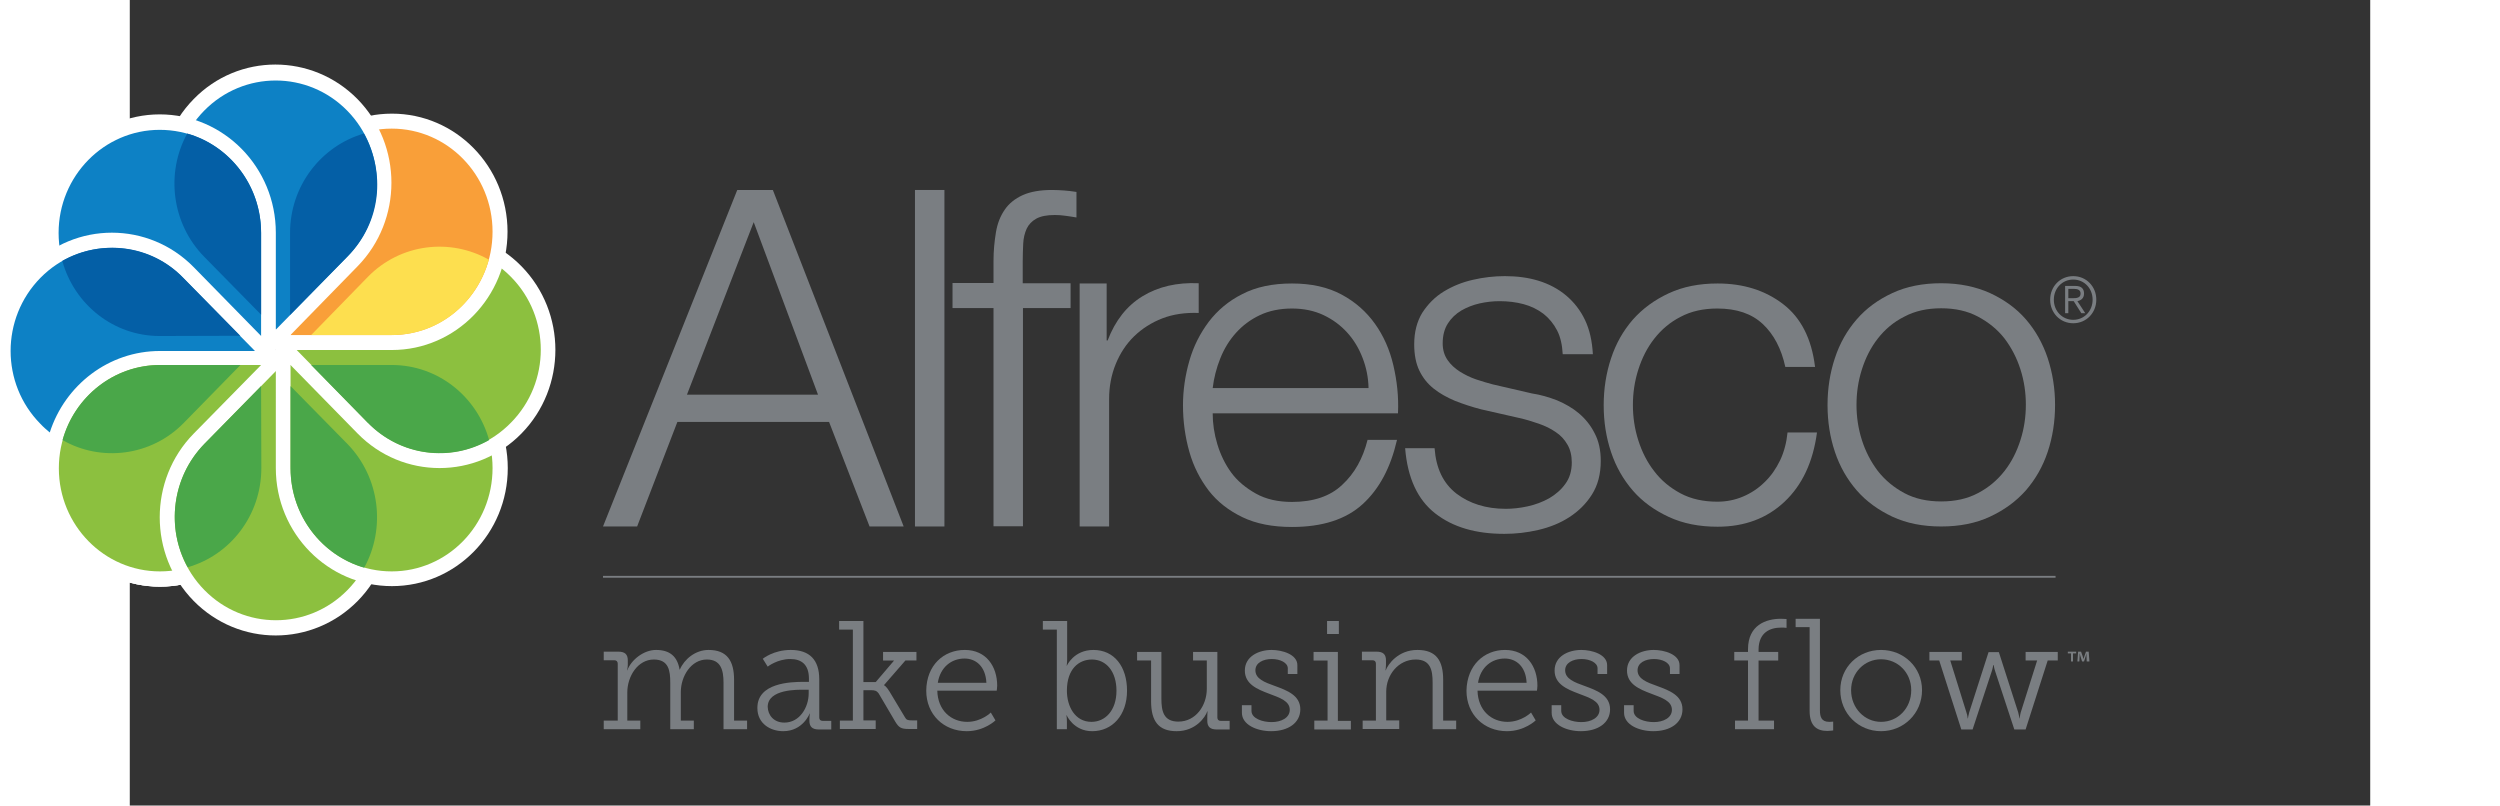 <?xml version="1.0" encoding="utf-8"?>
<!-- Generator: Adobe Illustrator 22.1.0, SVG Export Plug-In . SVG Version: 6.00 Build 0)  -->
<!DOCTYPE svg PUBLIC "-//W3C//DTD SVG 1.1//EN" "http://www.w3.org/Graphics/SVG/1.1/DTD/svg11.dtd">
<svg version="1.1" id="Layer_1" xmlns="http://www.w3.org/2000/svg" xmlns:xlink="http://www.w3.org/1999/xlink" x="0px" y="0px"
	 viewBox="80 0 912.8 328.2" style="enable-background:new 0 0 912.8 328.2;" xml:space="preserve" width="180" height="58">
<rect x="80" y="0" width="912.8" height="328.2" fill="#333333" stroke="none"/>
<style type="text/css">
	.st0{fill:#7A7E82;}
	.st1{fill:#FFFFFF;}
	.st2{fill:#8CC03F;}
	.st3{fill:#F99F39;}
	.st4{fill:#0D81C5;}
	.st5{fill:#045FA6;}
	.st6{fill:#FDDF4F;}
	.st7{fill:#4AA749;}
	.st8{fill:none;stroke:#7A7E82;stroke-width:0.75;stroke-miterlimit:10;}
</style>
<g>
	<g>
		<g>
			<path class="st0" d="M273.5,293.6h5.3v-23.2c0-0.9-0.5-1.4-1.4-1.4h-4.3v-3.5h6c2.6,0,3.8,1.1,3.8,3.5v1.8c0,1.3-0.3,2.3-0.3,2.3
				h0.1c1.6-4.3,6.7-8.3,11.7-8.3c5.7,0,8.7,2.7,9.6,8h0.1c1.8-4.2,6.3-8,11.7-8c7.6,0,10.4,4.5,10.4,12.2v16.6h5.3v3.5h-9.6v-19
				c0-5.1-1.1-9.4-6.8-9.4c-6.4,0-10.6,6.8-10.6,13.3v11.6h5.3v3.5h-9.6v-19c0-4.8-0.6-9.4-6.7-9.4c-6.5,0-10.8,6.8-10.8,13.4v11.5
				h5.3v3.5h-14.9V293.6z"/>
			<path class="st0" d="M354.6,277.8h2.1v-1.3c0-5.9-3.2-8-7.6-8c-5.3,0-9.2,3.1-9.2,3.1l-2-3.2c0,0,4.3-3.6,11.4-3.6
				c7.7,0,11.6,4.1,11.6,11.9v15.6c0,0.9,0.5,1.4,1.4,1.4h3.5v3.5h-5.1c-2.7,0-3.8-1.2-3.8-3.5v-0.6c0-1.5,0.2-2.4,0.2-2.4h-0.1
				c0,0-2.7,7.2-10.8,7.2c-5.1,0-10.5-3-10.5-9.4C335.6,278.2,349.2,277.8,354.6,277.8z M346.7,294.4c6.3,0,9.9-6.3,9.9-11.9V281
				h-1.8c-2.6,0-14.9-0.3-14.9,7C340,291.3,342.3,294.4,346.7,294.4z"/>
			<path class="st0" d="M369.3,293.6h5.3v-37.1H369V253h9.9v24.9h5l7.5-8.8h-4.5v-3.5h13.6v3.5H396l-8.7,10v0.1
				c0.1,0,0.9,0.4,2.2,2.5l6.3,10.5c0.6,1.1,1.1,1.3,2.9,1.3h2.1v3.5h-3.5c-3.1,0-4-0.6-5.5-3.1l-6.7-11.4c-0.8-1.1-1.6-1.3-3.1-1.3
				h-3.1v12.3h5v3.5h-14.6V293.6z"/>
			<path class="st0" d="M420.2,264.8c8.7,0,13.2,6.7,13.2,14.6c0,0.8-0.2,2-0.2,2H409c0.2,8.1,5.7,12.7,12.2,12.7
				c5.8,0,9.6-3.8,9.6-3.8l1.9,3.2c0,0-4.5,4.4-11.7,4.4c-9.4,0-16.5-6.8-16.5-16.5C404.6,271,411.6,264.8,420.2,264.8z M429,278.2
				c-0.3-6.7-4.3-9.9-8.9-9.9c-5.3,0-9.9,3.5-10.9,9.9H429z"/>
			<path class="st0" d="M457.7,256.5H452V253h9.9v15.6c0,1.5-0.2,2.6-0.2,2.6h0.1c0,0,2.8-6.4,10.8-6.4c8.5,0,13.7,6.8,13.7,16.6
				c0,10-6,16.5-14.2,16.5c-7.6,0-10.4-6.5-10.4-6.5h-0.1c0,0,0.2,1.1,0.2,2.6v3.1h-4.1V256.5z M471.8,294.1
				c5.6,0,10.2-4.6,10.2-12.7c0-7.7-4.1-12.7-10-12.7c-5.3,0-10.2,3.8-10.2,12.7C461.8,287.8,465.1,294.1,471.8,294.1z"/>
			<path class="st0" d="M496.1,269.1h-5.7v-3.5h9.9v19c0,5,0.8,9.4,6.9,9.4c7.1,0,11.6-6.5,11.6-13.4v-11.5h-5.6v-3.5h9.9v26.7
				c0,0.9,0.5,1.4,1.4,1.4h3.6v3.5h-5.3c-2.6,0-3.8-1.1-3.8-3.5v-1.6c0-1.3,0.1-2.3,0.1-2.3H519c-0.8,2.4-4.7,8.1-12.5,8.1
				c-7.3,0-10.4-4-10.4-12.2V269.1z"/>
			<path class="st0" d="M533.1,287.3h3.9v2.3c0,3.2,4.6,4.6,8.2,4.6c4,0,7.4-1.8,7.4-5c0-3.6-4-4.9-8.5-6.6
				c-4.8-1.8-9.8-3.9-9.8-9.4c0-5.8,5.7-8.4,10.9-8.4c4.3,0,10.5,1.8,10.5,6.2v3.6h-3.9v-2.3c0-2.3-3.1-3.8-6.5-3.8
				c-3.5,0-6.7,1.5-6.7,4.6c0,3.5,3.8,4.9,8,6.4c4.9,1.8,10.3,3.8,10.3,9.5c0,5.5-4.9,8.9-11.9,8.9c-5.8,0-11.9-2.6-11.9-7.5V287.3z
				"/>
			<path class="st0" d="M562.7,293.6h5.3v-24.5h-5.7v-3.5h9.9v28.1h5.3v3.5h-14.9V293.6z M567.8,253h4.8v5.3h-4.8V253z"/>
			<path class="st0" d="M582.4,293.6h5.3v-23.2c0-0.9-0.5-1.4-1.4-1.4h-4.3v-3.5h6c2.6,0,3.8,1.1,3.8,3.5v1.8c0,1.3-0.2,2.3-0.2,2.3
				h0.1c0.9-2.4,5-8.3,12.9-8.3c7.8,0,10.5,4.5,10.5,12.2v16.6h5.3v3.5h-9.6v-19c0-5-0.8-9.4-6.9-9.4c-7,0-12,6.2-12,13.1v11.7h5.3
				v3.5h-14.9V293.6z"/>
			<path class="st0" d="M640.3,264.8c8.7,0,13.2,6.7,13.2,14.6c0,0.8-0.2,2-0.2,2h-24.2c0.2,8.1,5.7,12.7,12.2,12.7
				c5.8,0,9.6-3.8,9.6-3.8l1.9,3.2c0,0-4.5,4.4-11.7,4.4c-9.4,0-16.5-6.8-16.5-16.5C624.8,271,631.8,264.8,640.3,264.8z
				 M649.1,278.2c-0.3-6.7-4.3-9.9-8.9-9.9c-5.3,0-9.9,3.5-10.9,9.9H649.1z"/>
			<path class="st0" d="M659.3,287.3h3.9v2.3c0,3.2,4.6,4.6,8.2,4.6c4,0,7.4-1.8,7.4-5c0-3.6-4-4.9-8.5-6.6
				c-4.8-1.8-9.8-3.9-9.8-9.4c0-5.8,5.6-8.4,10.9-8.4c4.3,0,10.5,1.8,10.5,6.2v3.6H678v-2.3c0-2.3-3.1-3.8-6.5-3.8
				c-3.5,0-6.7,1.5-6.7,4.6c0,3.5,3.8,4.9,8,6.4c4.9,1.8,10.3,3.8,10.3,9.5c0,5.5-4.9,8.9-11.9,8.9c-5.8,0-11.9-2.6-11.9-7.5V287.3z
				"/>
			<path class="st0" d="M688.8,287.3h3.9v2.3c0,3.2,4.6,4.6,8.2,4.6c4,0,7.4-1.8,7.4-5c0-3.6-4-4.9-8.5-6.6
				c-4.8-1.8-9.8-3.9-9.8-9.4c0-5.8,5.7-8.4,10.9-8.4c4.3,0,10.5,1.8,10.5,6.2v3.6h-3.9v-2.3c0-2.3-3.1-3.8-6.5-3.8
				c-3.5,0-6.7,1.5-6.7,4.6c0,3.5,3.8,4.9,8,6.4c4.9,1.8,10.3,3.8,10.3,9.5c0,5.5-4.9,8.9-11.9,8.9c-5.8,0-11.9-2.6-11.9-7.5V287.3z
				"/>
			<path class="st0" d="M793.5,264.8c9.2,0,16.7,7,16.7,16.4c0,9.5-7.5,16.7-16.7,16.7c-9.2,0-16.6-7.2-16.6-16.7
				C776.9,271.8,784.3,264.8,793.5,264.8z M793.5,294.1c6.8,0,12.3-5.5,12.3-12.9c0-7.2-5.5-12.6-12.3-12.6
				c-6.7,0-12.2,5.4-12.2,12.6C781.3,288.5,786.8,294.1,793.5,294.1z"/>
			<path class="st0" d="M813.3,265.6h13.1v3.5h-4.7l6.6,21.2c0.4,1.1,0.5,2.4,0.5,2.4h0.1c0,0,0.2-1.3,0.5-2.4l7.9-24.6h4.2
				l7.9,24.6c0.3,1.1,0.5,2.4,0.5,2.4h0.1c0,0,0.1-1.3,0.4-2.4l6.7-21.2h-4.7v-3.5h13.1v3.5h-4.1l-9,28.1h-4.6l-7.8-23.7
				c-0.4-1.1-0.6-2.5-0.6-2.5h-0.2c0,0-0.2,1.4-0.6,2.5l-7.8,23.7h-4.6l-9-28.1h-4V265.6z"/>
			<path class="st0" d="M752.7,255.7c0.9,0,1.7,0,2.3,0.1v-3.6c-0.7,0-1.5-0.1-2.3-0.1c-6.1,0-13.4,2.6-13.4,12.4v1.1h-5.6v3.5h5.6
				v24.5H734v3.5h15.9v-3.5h-6.3v-24.5h8v-3.5h-8v-1.1C743.7,257.6,748.4,255.7,752.7,255.7z"/>
			<path class="st0" d="M772.4,294.1c-3.3,0-3.8-2.2-3.8-4.8v-31h0v-2.3h0v-0.5h0v-3.4h-9.9v3.4h5.7v2.8v1.4v29.9
				c0,6.2,3,8.2,7.2,8.2c1.2,0,2.4-0.2,2.4-0.2V294C773.9,294,773.2,294.1,772.4,294.1z"/>
		</g>
		<g>
			<path class="st0" d="M873,265.5v0.7h-1.3v3.3h-0.8v-3.3h-1.3v-0.7H873z M877.3,269.5l-0.1-2.3c0-0.3,0-0.7,0-1.1h0
				c-0.1,0.4-0.2,0.8-0.3,1.2l-0.7,2.2h-0.8l-0.7-2.3c-0.1-0.3-0.2-0.8-0.3-1.1h0c0,0.4,0,0.7,0,1.1l-0.1,2.3h-0.8l0.3-4h1.2l0.7,2
				c0.1,0.3,0.2,0.6,0.3,1h0c0.1-0.4,0.2-0.7,0.3-1l0.7-2h1.1l0.3,4H877.3z"/>
		</g>
	</g>
	<g>
		<g>
			<path class="st0" d="M272.8,214.5h13.9l16.4-42.6h61.8l16.5,42.6h13.9L342,77.4h-14.5L272.8,214.5L272.8,214.5z M334.2,90.5
				l26.2,70.3H307L334.2,90.5L334.2,90.5z"/>
			<polygon class="st0" points="399.9,214.5 411.9,214.5 411.9,77.4 399.9,77.4 399.9,214.5 			"/>
			<path class="st0" d="M463.2,115.4h-19.4v-8.6c0-2.7,0.1-5.2,0.2-7.5c0.1-2.3,0.6-4.3,1.4-6.1c0.8-1.7,2.1-3.1,3.9-4.1
				c1.8-1,4.3-1.5,7.6-1.5c1.4,0,2.8,0.1,4.2,0.3c1.4,0.2,2.9,0.4,4.6,0.7V78.2c-1.9-0.3-3.6-0.5-5.1-0.6c-1.5-0.1-3.2-0.2-4.9-0.2
				c-4.8,0-8.8,0.7-11.9,2.1c-3.1,1.4-5.6,3.4-7.3,5.9c-1.8,2.6-3,5.6-3.6,9.2c-0.6,3.6-1,7.5-1,11.7v9h-16.7v10.2h16.7v88.9h12
				v-88.9h19.4V115.4L463.2,115.4z"/>
			<path class="st0" d="M467,214.5h12v-52c0-5,0.9-9.8,2.7-14.2c1.8-4.4,4.3-8.2,7.5-11.3c3.2-3.1,7.1-5.6,11.5-7.3
				c4.4-1.7,9.4-2.4,14.8-2.2v-12.1c-8.9-0.4-16.5,1.4-22.9,5.3c-6.4,3.9-11.1,9.9-14.2,18H478v-23.2h-11V214.5L467,214.5z"/>
			<path class="st0" d="M596.7,168.2c0.3-6.5-0.4-13-1.9-19.4c-1.5-6.4-4-12-7.5-16.9c-3.5-4.9-8-8.9-13.6-11.9
				c-5.6-3-12.3-4.5-20.2-4.5c-7.9,0-14.6,1.4-20.2,4.3c-5.6,2.8-10.1,6.6-13.7,11.3c-3.5,4.7-6.2,9.9-7.9,15.9
				c-1.7,5.9-2.6,12-2.6,18.1c0,6.7,0.9,13,2.6,19c1.7,6,4.4,11.2,7.9,15.8c3.5,4.5,8.1,8.1,13.7,10.8c5.6,2.7,12.3,4,20.2,4
				c12.4,0,22-3.1,28.8-9.3c6.8-6.2,11.4-14.9,14-26.2h-12c-1.9,7.6-5.3,13.7-10.3,18.3c-4.9,4.7-11.8,7-20.5,7
				c-5.7,0-10.6-1.1-14.7-3.4c-4.1-2.3-7.5-5.1-10-8.5c-2.5-3.4-4.4-7.3-5.7-11.6c-1.3-4.3-1.9-8.5-1.9-12.6H596.7L596.7,168.2z
				 M521.2,158.1c0.5-4.1,1.5-8.1,3.1-12.1c1.6-4,3.7-7.4,6.4-10.4c2.7-3,5.9-5.4,9.7-7.2c3.8-1.8,8.2-2.7,13.1-2.7
				c4.8,0,9.1,0.9,12.9,2.7c3.8,1.8,7,4.2,9.7,7.2c2.7,3,4.7,6.4,6.2,10.3c1.5,3.9,2.3,7.9,2.4,12.2H521.2L521.2,158.1z"/>
			<path class="st0" d="M676.1,144.4c-0.3-5.4-1.3-10-3.2-14c-1.9-4-4.5-7.3-7.7-10c-3.2-2.7-7-4.7-11.2-6
				c-4.2-1.3-8.8-1.9-13.8-1.9c-4.3,0-8.7,0.5-13,1.5c-4.4,1-8.3,2.6-11.9,4.8c-3.6,2.2-6.4,5.1-8.7,8.6c-2.2,3.6-3.3,7.9-3.3,12.9
				c0,4.2,0.7,7.8,2.1,10.7c1.4,2.9,3.3,5.3,5.8,7.3c2.5,2,5.4,3.6,8.7,5c3.3,1.3,6.9,2.5,10.8,3.5l15.4,3.5
				c2.7,0.6,5.3,1.4,7.9,2.3c2.6,0.9,4.9,2,6.9,3.4c2,1.3,3.6,3,4.8,5.1c1.2,2,1.8,4.5,1.8,7.3c0,3.5-0.9,6.4-2.6,8.7
				c-1.7,2.4-3.9,4.3-6.6,5.9c-2.7,1.5-5.6,2.6-8.8,3.3c-3.2,0.7-6.2,1-8.9,1c-8,0-14.7-2.1-20.1-6.2c-5.4-4.2-8.3-10.3-8.9-18.5
				h-12c1,12.2,5.1,21,12.3,26.6c7.2,5.6,16.5,8.3,28.1,8.3c4.6,0,9.2-0.5,13.9-1.6c4.7-1.1,8.9-2.8,12.6-5.2
				c3.7-2.4,6.8-5.4,9.2-9.2c2.4-3.8,3.6-8.3,3.6-13.7c0-4.4-0.8-8.1-2.5-11.3c-1.6-3.2-3.8-5.9-6.4-8.1c-2.6-2.2-5.6-3.9-8.9-5.3
				c-3.4-1.3-6.8-2.3-10.2-2.8l-16-3.7c-2-0.5-4.2-1.2-6.7-2c-2.4-0.8-4.6-1.9-6.7-3.2c-2-1.3-3.7-2.8-5-4.7c-1.3-1.9-2-4.1-2-6.8
				c0-3.2,0.7-5.9,2.1-8.1c1.4-2.2,3.2-3.9,5.5-5.3c2.3-1.3,4.8-2.3,7.5-2.9c2.7-0.6,5.4-0.9,8.1-0.9c3.4,0,6.7,0.4,9.7,1.2
				c3,0.8,5.7,2.1,8.1,3.9c2.3,1.8,4.2,4.1,5.6,6.8c1.4,2.7,2.1,6,2.3,9.7H676.1L676.1,144.4z"/>
			<path class="st0" d="M766.6,149.4c-1.4-11.4-5.7-19.9-13-25.5c-7.3-5.6-16.2-8.4-26.7-8.4c-7.5,0-14.1,1.3-19.9,4
				c-5.8,2.7-10.6,6.2-14.6,10.7c-3.9,4.5-6.9,9.7-8.9,15.8c-2,6-3,12.4-3,19.1c0,6.8,1,13.1,3,19.1c2,6,5,11.2,8.9,15.7
				c3.9,4.5,8.8,8,14.6,10.7c5.8,2.7,12.4,4,19.9,4c11,0,20.1-3.4,27.3-10.2c7.2-6.8,11.6-16.2,13.2-28.2h-12
				c-0.4,4.1-1.4,7.9-3,11.3c-1.7,3.5-3.7,6.4-6.3,8.9c-2.5,2.5-5.5,4.5-8.8,5.9c-3.3,1.4-6.8,2.1-10.5,2.1c-5.7,0-10.7-1.1-15-3.4
				c-4.3-2.3-7.9-5.3-10.7-9c-2.9-3.7-5-7.9-6.5-12.6c-1.5-4.7-2.2-9.5-2.2-14.4c0-4.9,0.7-9.7,2.2-14.4c1.5-4.7,3.6-8.9,6.5-12.6
				c2.9-3.7,6.4-6.7,10.7-8.9c4.3-2.3,9.3-3.4,15-3.4c7.9,0,14,2.1,18.5,6.3c4.5,4.2,7.6,10.1,9.2,17.5H766.6L766.6,149.4z"/>
			<path class="st0" d="M818,115.4c-7.5,0-14.1,1.3-19.9,4c-5.8,2.7-10.6,6.2-14.5,10.7c-3.9,4.5-6.9,9.7-8.9,15.8
				c-2,6-3,12.4-3,19.1c0,6.8,1,13.1,3,19.1c2,6,5,11.2,8.9,15.7c3.9,4.5,8.8,8,14.5,10.7c5.8,2.7,12.4,4,19.9,4
				c7.5,0,14.1-1.3,19.9-4c5.8-2.7,10.6-6.2,14.6-10.7c3.9-4.5,6.9-9.7,8.9-15.7c2-6,3-12.4,3-19.1c0-6.7-1-13-3-19.1
				c-2-6-5-11.3-8.9-15.8c-3.9-4.5-8.8-8-14.6-10.7C832.1,116.8,825.5,115.4,818,115.4L818,115.4z M818,125.6c5.7,0,10.7,1.1,15,3.4
				c4.3,2.3,7.9,5.2,10.8,8.9c2.8,3.7,5,7.9,6.5,12.6c1.5,4.7,2.2,9.5,2.2,14.4c0,4.9-0.7,9.7-2.2,14.4c-1.5,4.7-3.6,8.9-6.5,12.6
				c-2.9,3.7-6.4,6.7-10.8,9c-4.3,2.3-9.3,3.4-15,3.4c-5.7,0-10.7-1.1-15-3.4c-4.3-2.3-7.9-5.3-10.8-9c-2.8-3.7-5-7.9-6.5-12.6
				c-1.5-4.7-2.2-9.5-2.2-14.4c0-4.9,0.7-9.7,2.2-14.4c1.5-4.7,3.6-8.9,6.5-12.6c2.9-3.7,6.4-6.7,10.8-8.9
				C807.3,126.7,812.3,125.6,818,125.6L818,125.6z"/>
			<g>
				<path class="st0" d="M881.2,122.1c0,5.4-4.1,9.6-9.4,9.6c-5.3,0-9.4-4.2-9.4-9.6c0-5.4,4.1-9.6,9.4-9.6
					C877.1,112.5,881.2,116.7,881.2,122.1z M863.9,122.1c0,4.6,3.4,8.2,7.9,8.2c4.5,0,7.9-3.6,7.9-8.2c0-4.6-3.4-8.2-7.9-8.2
					C867.3,113.9,863.9,117.5,863.9,122.1z M869.8,127.6h-1.3v-11.1h4.2c2.4,0,3.5,1.1,3.5,3.1c0,2-1.3,2.8-2.7,3.1l3.2,4.9h-1.6
					l-3.1-4.9h-2.2V127.6z M871.5,121.5c1.6,0,3.3-0.1,3.3-1.9c0-1.5-1.3-1.9-2.6-1.9h-2.4v3.8H871.5z"/>
			</g>
			<g>
				<g>
					<path class="st1" d="M139.5,142.6l-32.2-32.8l-1.2-1.2c-18.4-18.9-48.5-18.9-66.8-0.1c-18.5,18.8-18.5,49.3,0,68.1
						c18.3,18.8,48.3,18.8,66.7,0L139.5,142.6z"/>
				</g>
				<path class="st1" d="M139.5,142.6V189l0.1,1.7c0,26.6-21.2,48.3-47.3,48.3c-26.1,0-47.3-21.5-47.3-48.1
					c0-26.6,21.2-48.2,47.3-48.2H139.5z"/>
				<path class="st1" d="M139.5,142.6V189l0.1,1.7c0,26.6-21.2,48.3-47.3,48.3c-26.1,0-47.3-21.5-47.3-48.1
					c0-26.6,21.2-48.2,47.3-48.2H139.5z"/>
				<path class="st1" d="M139.5,142.6V189l0.1,1.7c0,26.6-21.2,48.3-47.3,48.3c-26.1,0-47.3-21.5-47.3-48.1c0-3,0.3-5.8,0.8-8.6
					c18.4,13.1,43.9,11.2,60.3-5.6L139.5,142.6L139.5,142.6z"/>
				<path class="st2" d="M92.3,148.7c-22.7,0-41.2,18.9-41.2,42.1c0,23.2,18.5,42,41.2,42c22.8,0,41.2-18.8,41.2-42V189v-40.3H92.3
					L92.3,148.7z"/>
				<path class="st1" d="M139.5,142.6l32.1,32.8l1.3,1.2c18.4,18.8,18.4,49.4,0,68.2c-18.5,18.8-48.4,18.8-66.9,0
					c-18.4-18.8-18.4-49.3,0-68.1L139.5,142.6z"/>
				<path class="st2" d="M110.4,180.9c-16.1,16.4-16.1,43.1,0,59.5c16.1,16.4,42.2,16.4,58.3,0c16.1-16.4,16.1-43.1,0-59.5l-1.3-1.2
					l-27.9-28.5L110.4,180.9L110.4,180.9z"/>
				<path class="st1" d="M139.5,142.6H185l1.7-0.1c26.1,0,47.3,21.6,47.3,48.2c0,26.6-21.1,48.1-47.2,48.1
					c-26.1,0-47.3-21.5-47.3-48.1V142.6z"/>
				<path class="st2" d="M145.5,190.7c0,23.2,18.4,42.1,41.2,42.1c22.7,0,41.1-18.8,41.1-42.1c0-23.3-18.4-42-41.1-42H185h-39.5
					v41.9V190.7z"/>
				<path class="st1" d="M139.5,142.6l32.1-32.8l1.2-1.2c18.4-18.8,48.4-18.9,66.8-0.1c18.4,18.8,18.4,49.3,0,68.1
					c-18.4,18.8-48.4,18.8-66.8,0L139.5,142.6z"/>
				<path class="st2" d="M177.1,172.2c16,16.5,42.1,16.5,58.2,0c16.2-16.4,16.2-43,0-59.4c-16.1-16.4-42.2-16.4-58.2,0l-1.3,1.3
					L148,142.6l29,29.6L177.1,172.2z"/>
				<path class="st1" d="M139.5,142.6V96.2v-1.7c0-26.6,21.1-48.2,47.3-48.2c26,0,47.1,21.5,47.1,48.1c0,26.6-21.1,48.2-47.1,48.2
					H139.5z"/>
				<g>
					<path class="st3" d="M186.7,136.5c22.7,0,41.1-18.8,41.1-42.1c0-23.2-18.4-42-41.1-42c-22.8,0-41.3,18.9-41.3,42l0.1,1.8v40.3
						h41H186.7z"/>
					<path class="st1" d="M139.5,142.6l-32.2-32.8l-1.3-1.2c-18.4-18.9-18.4-49.4,0-68.2c18.3-18.8,48.3-18.8,66.8,0
						c18.4,18.8,18.4,49.3,0,68.1L139.5,142.6z"/>
				</g>
				<path class="st4" d="M168.6,104.6c16.1-16.4,16.1-43.1,0-59.5c-16.1-16.4-42.2-16.4-58.3,0c-16.1,16.4-16.1,43.1,0,59.5l1.2,1.3
					l28,28.4L168.6,104.6L168.6,104.6z"/>
				<path class="st1" d="M139.5,143H94l-1.7,0c-26,0-47.3-21.6-47.3-48.2c0-26.6,21.2-48.2,47.2-48.2c26.1,0,47.3,21.6,47.3,48.2
					V143z"/>
				<path class="st4" d="M133.5,94.9c0-23.2-18.4-42-41.3-42c-22.7,0-41.2,18.8-41.2,42c0,23.2,18.5,42.1,41.2,42.1l1.8,0h39.5V94.9
					L133.5,94.9z"/>
				<path class="st1" d="M139.5,143l-114,0c0-12.3,4.5-24.7,13.9-34.1c18.3-18.8,48.3-18.8,66.7,0L139.5,143z"/>
				<path class="st4" d="M101.8,113.3L131,143H92.3c-20.9,0-38.7,13.9-44.9,33.2c-1.3-1.1-2.6-2.2-3.8-3.5
					c-16.2-16.4-16.2-43,0-59.5C59.6,96.9,85.8,96.9,101.8,113.3"/>
				<path class="st5" d="M101.9,113.3l23.1,23.5l-32.8,0.1c-18.9,0-34.8-12.9-39.7-30.6C68.2,97.4,88.7,99.5,101.9,113.3
					L101.9,113.3z"/>
				<path class="st5" d="M133.5,94.9l0,33.3l-23.2-23.6C97,91,94.6,70.4,103.4,54.4C120.7,59.3,133.5,75.6,133.5,94.9L133.5,94.9z"
					/>
				<path class="st5" d="M145.3,128.3V94.9c0-19.3,12.8-35.5,30.1-40.5c8.8,16,7.1,36.1-6.6,50L145.3,128.3z"/>
				<path class="st6" d="M153.9,136.5l23.1-23.7c13.3-13.6,33.6-15.9,49.3-7c-5,17.7-20.1,30.3-38.7,30.7L153.9,136.5z"/>
				<path class="st7" d="M153.9,148.7h32.8c18.9,0,34.8,12.9,39.7,30.6c-15.8,9-36,6.6-49.4-7L153.9,148.7z"/>
				<path class="st7" d="M145.5,190.5v-33.2l23.2,23.6c13.3,13.7,15.6,34.4,6.8,50.4c-17.3-5-30-21.3-30-40.5V190.5z"/>
				<path class="st7" d="M110.4,180.8l23.1-23.5l0.1,33.4c0,19.3-12.7,35.5-30,40.4C94.7,215.2,97.1,194.5,110.4,180.8L110.4,180.8z
					"/>
				<path class="st7" d="M92.5,148.7h32.6L102,172.3c-13.3,13.6-33.7,16-49.4,7c4.9-17.7,20.9-30.6,39.8-30.6H92.5z"/>
			</g>
		</g>
		<line class="st8" x1="864.6" y1="235" x2="272.8" y2="235"/>
	</g>
</g>
</svg>
